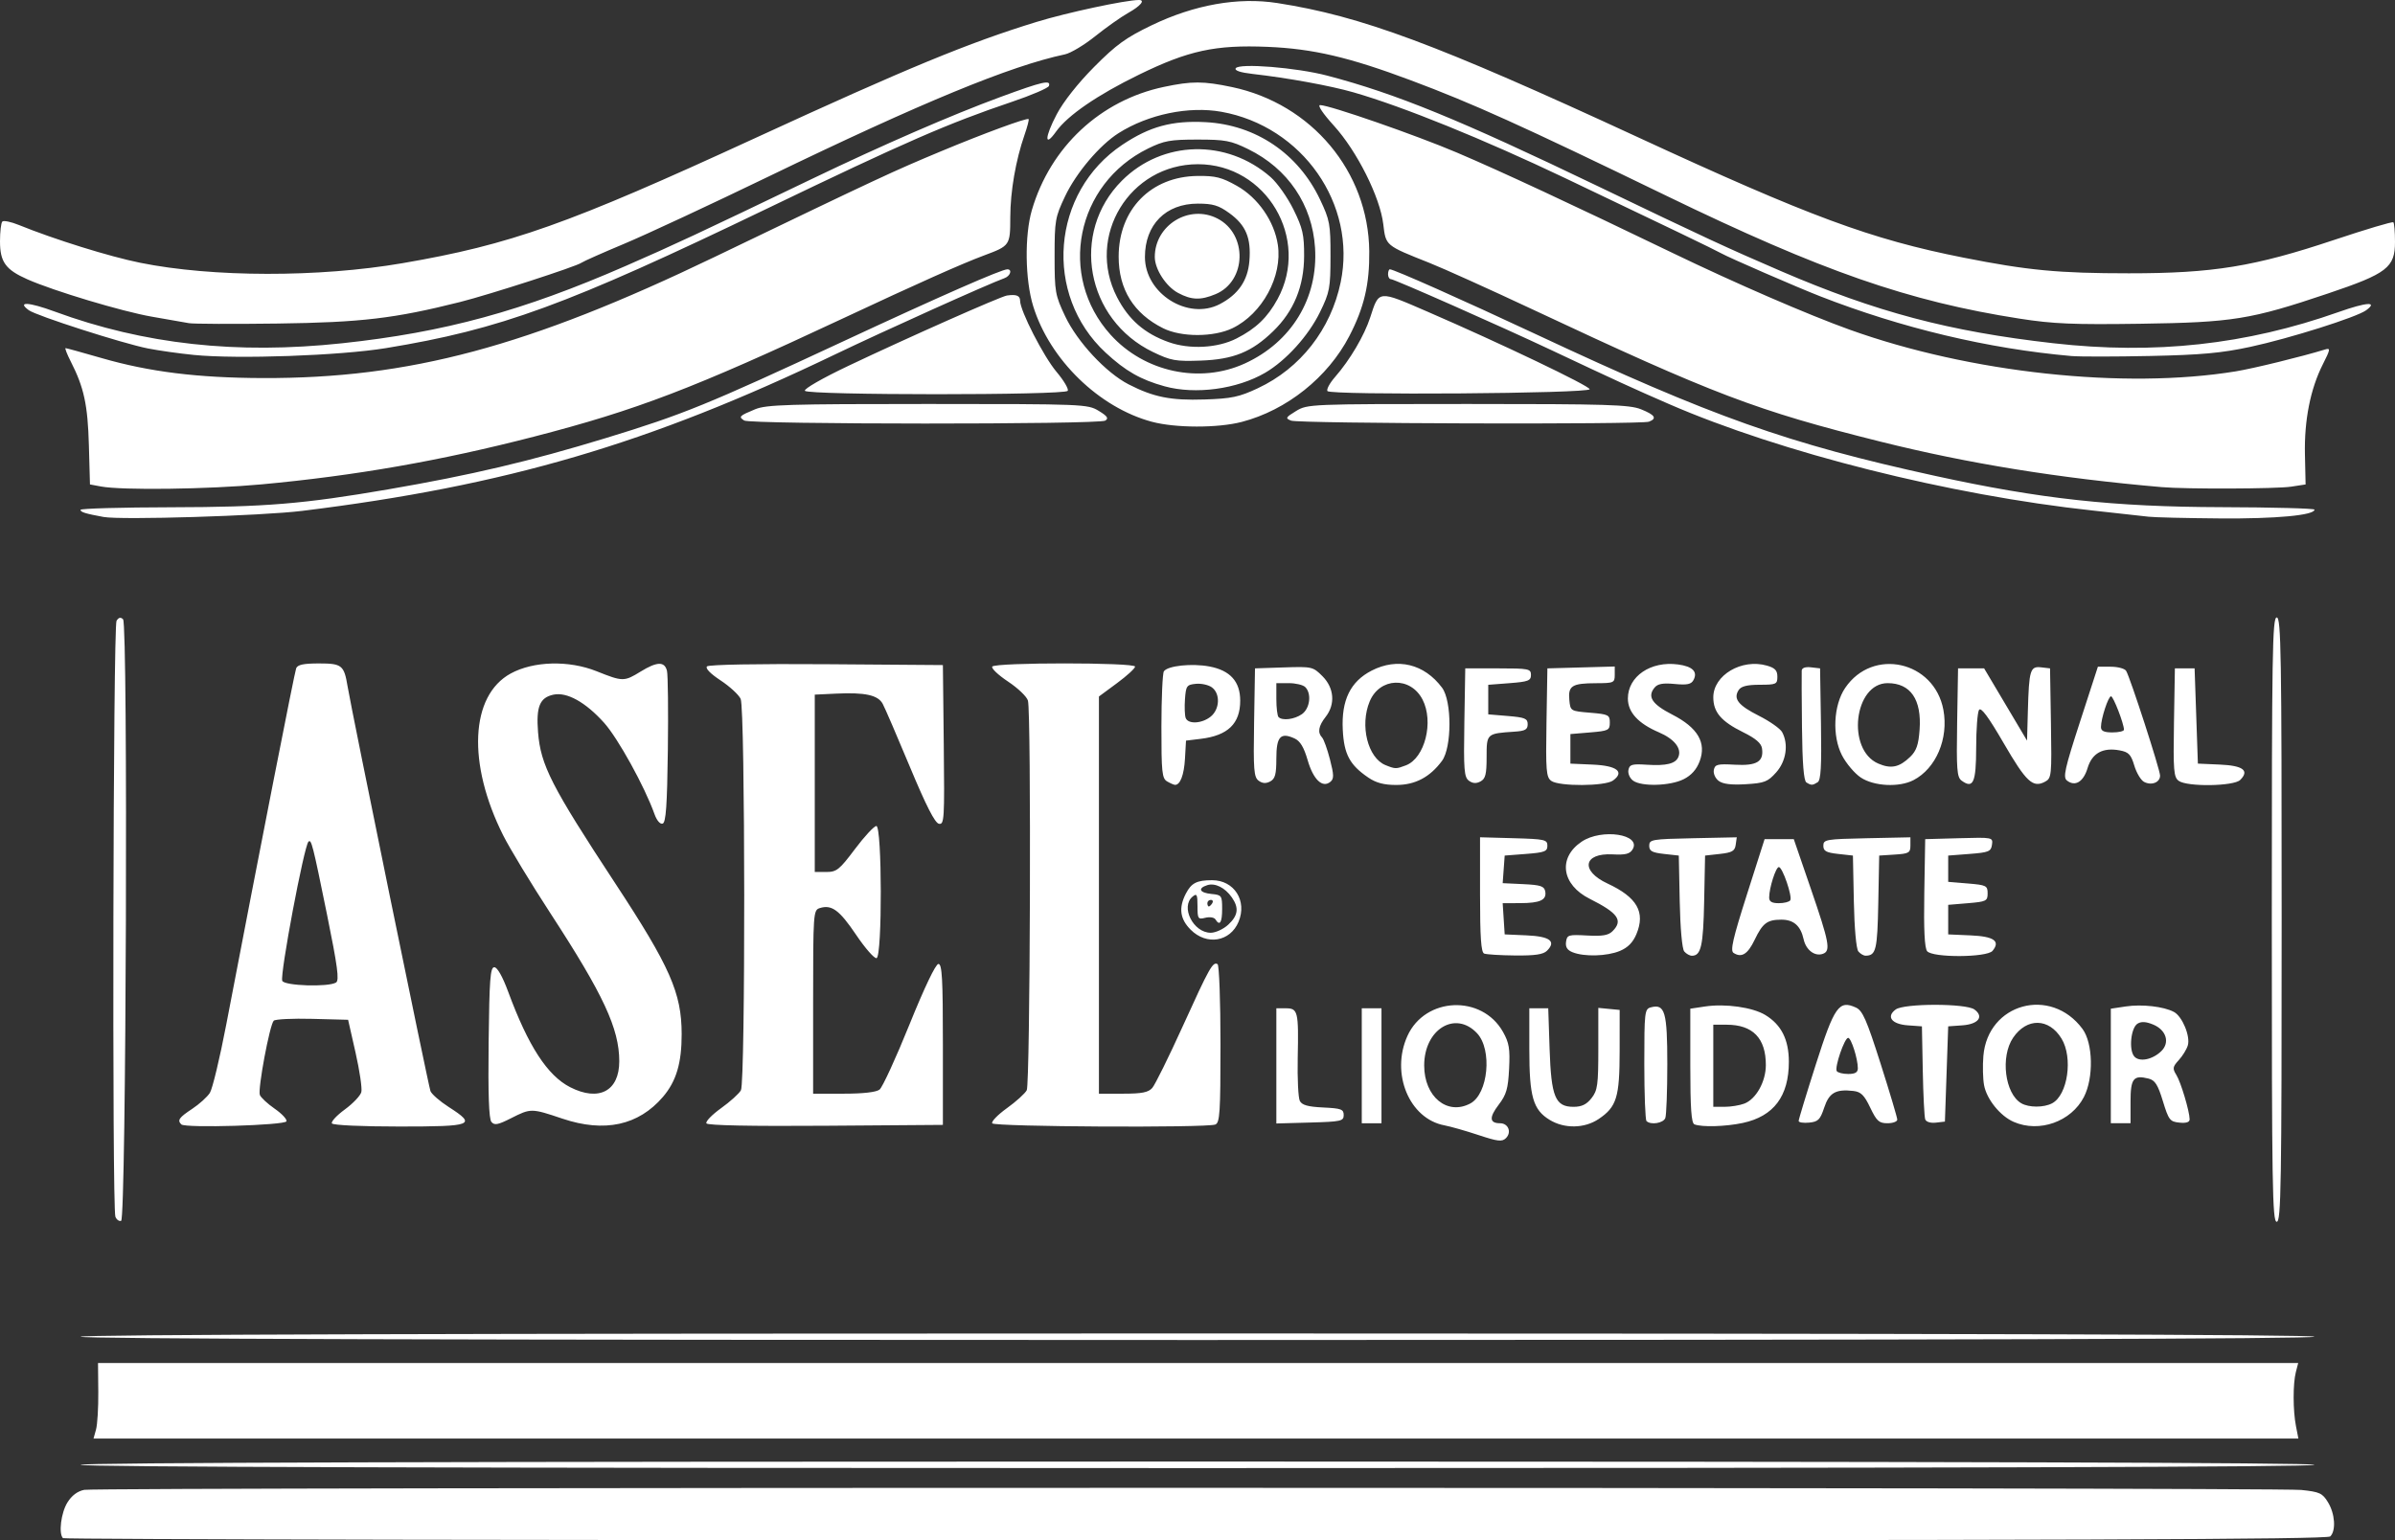 <?xml version="1.0" encoding="UTF-8" standalone="no"?>
<!-- Created with Inkscape (http://www.inkscape.org/) -->

<svg
   xmlns:dc="http://purl.org/dc/elements/1.1/"
   xmlns:cc="http://creativecommons.org/ns#"
   xmlns:rdf="http://www.w3.org/1999/02/22-rdf-syntax-ns#"
   xmlns:svg="http://www.w3.org/2000/svg"
   xmlns="http://www.w3.org/2000/svg"
   xmlns:sodipodi="http://sodipodi.sourceforge.net/DTD/sodipodi-0.dtd"
   xmlns:inkscape="http://www.inkscape.org/namespaces/inkscape"
   id="svg5802"
   version="1.1"
   inkscape:version="0.91 r13725"
   width="729"
   height="469"
   viewBox="0 0 729 469"
   sodipodi:docname="asel.svg">
  <rect x="0" y="0" width="729" height="469" fill="#333333" stroke="none"/>
  <defs
     id="defs5806" />
  <sodipodi:namedview
     pagecolor="#ffffff"
     bordercolor="#666666"
     borderopacity="1"
     objecttolerance="10"
     gridtolerance="10"
     guidetolerance="10"
     inkscape:pageopacity="0"
     inkscape:pageshadow="2"
     inkscape:window-width="1920"
     inkscape:window-height="1017"
     id="namedview5804"
     showgrid="false"
     fit-margin-top="0"
     fit-margin-left="0"
     fit-margin-right="0"
     fit-margin-bottom="0"
     inkscape:zoom="0.5"
     inkscape:cx="1157.5803"
     inkscape:cy="301.86947"
     inkscape:window-x="-8"
     inkscape:window-y="-8"
     inkscape:window-maximized="1"
     inkscape:current-layer="svg5802" />
  <path
     style="fill:white"
     d="m 19.167,468.333 c -1.376,-1.376 -0.594,-7.715 1.338,-10.841 1.318,-2.133 3.074,-3.458 5.125,-3.868 4.174,-0.835 666.84,-0.806 674.832,0.03 5.605,0.586 6.451,0.976 8.143,3.75 2.141,3.511 2.482,8.61 0.696,10.396 -0.929,0.929 -79.007,1.2 -345.333,1.2 -189.273,0 -344.433,-0.3 -344.8,-0.667 z M 24.5,446 c 0,-0.665 114,-1 340,-1 226,0 340,0.335 340,1 0,0.665 -114,1 -340,1 -226,0 -340,-0.335 -340,-1 z m 4.731,-10.75 c 0.423,-1.512 0.732,-6.688 0.687,-11.5 l -0.083,-8.75 334.852,0 334.852,0 -0.712,2.75 c -0.918,3.544 -0.902,11.711 0.033,16.5 l 0.732,3.75 -335.564,0 -335.564,0 0.769,-2.75 z M 24.5,407 c 0,-0.665 114,-1 340,-1 226,0 340,0.335 340,1 0,0.665 -114,1 -340,1 -226,0 -340,-0.335 -340,-1 z M 35.123,370.461 c -1.038,-2.704 -0.696,-179.798 0.35,-181.452 0.657,-1.039 1.261,-1.174 1.99,-0.445 1.535,1.535 0.951,182.631 -0.59,183.145 -0.62,0.207 -1.407,-0.355 -1.75,-1.248 z M 691.5,280 c 0,-81.111 0.178,-92 1.5,-92 1.322,0 1.5,10.889 1.5,92 0,81.111 -0.178,92 -1.5,92 -1.322,0 -1.5,-10.889 -1.5,-92 z m -241.5,65.586 c -3.85,-1.276 -8.5,-2.6 -10.334,-2.944 -10.717,-2.009 -16.436,-15.844 -11.26,-27.24 5.405,-11.903 22.669,-12.62 29.082,-1.209 1.864,3.316 2.164,5.132 1.856,11.225 -0.308,6.091 -0.82,7.863 -3.161,10.932 -2.959,3.879 -2.831,5.651 0.407,5.651 2.518,0 3.604,2.738 1.796,4.53 -1.177,1.167 -2.444,1.025 -8.387,-0.944 z m -2.445,-9.615 c 5.44,-2.911 6.724,-16.383 2.037,-21.372 -6.595,-7.02 -16.092,-1.234 -16.092,9.804 0,9.539 7.032,15.326 14.055,11.568 z m -392.364,6.387 c -1.273,-1.273 -0.714,-2.077 3.285,-4.723 2.187,-1.447 4.619,-3.644 5.406,-4.883 0.786,-1.239 3.025,-10.577 4.975,-20.752 10.362,-54.074 20.784,-107.203 21.287,-108.512 0.422,-1.101 2.223,-1.488 6.929,-1.488 6.999,0 7.657,0.527 8.731,7 1.243,7.495 24.599,121.597 25.218,123.203 0.361,0.937 2.867,3.121 5.568,4.854 8.573,5.501 7.456,5.943 -15.03,5.943 -11.487,0 -20.189,-0.402 -20.527,-0.948 -0.322,-0.521 1.447,-2.434 3.932,-4.25 2.485,-1.816 4.744,-4.202 5.022,-5.302 0.277,-1.1 -0.516,-6.5 -1.762,-12 l -2.267,-10 -10.893,-0.285 c -5.991,-0.157 -11.278,0.099 -11.748,0.57 -1.224,1.224 -4.895,20.846 -4.226,22.589 0.308,0.802 2.34,2.692 4.516,4.2 2.176,1.508 3.793,3.233 3.593,3.834 -0.406,1.222 -30.833,2.125 -32.008,0.95 z m 47.101,-43.208 c 1.026,-0.651 0.456,-4.922 -2.762,-20.735 -4.343,-21.333 -4.77,-23.008 -5.641,-22.136 -1.352,1.352 -8.714,40.429 -7.978,42.347 0.593,1.545 14.092,1.977 16.382,0.524 z m 47.285,42.443 c -0.767,-0.924 -1.031,-8.494 -0.846,-24.218 0.227,-19.291 0.498,-22.875 1.733,-22.875 0.908,0 2.51,2.835 4.221,7.469 6.103,16.533 11.942,25.524 18.873,29.06 8.744,4.461 14.949,1.174 14.938,-7.914 -0.012,-9.933 -4.806,-20.242 -20.919,-44.983 -5.957,-9.147 -12.451,-19.862 -14.43,-23.811 -10.972,-21.887 -10.014,-42.515 2.288,-49.247 6.948,-3.802 17.697,-4.086 26.184,-0.69 7.946,3.179 8.364,3.182 13.383,0.09 4.982,-3.069 7.3,-3.133 8.013,-0.224 0.303,1.238 0.424,12.113 0.269,24.167 -0.218,16.89 -0.581,22.017 -1.582,22.35 -0.769,0.256 -1.787,-0.933 -2.495,-2.917 -2.987,-8.365 -11.113,-23.087 -15.337,-27.785 -5.671,-6.308 -11.351,-9.447 -15.458,-8.545 -4.123,0.906 -5.246,3.661 -4.641,11.394 0.786,10.048 4.04,16.421 23.529,46.087 16.631,25.315 20.166,33.334 20.189,45.807 0.017,8.862 -1.637,14.422 -5.7,19.169 -7.433,8.684 -17.785,10.932 -30.56,6.637 -9.509,-3.197 -9.64,-3.198 -15.666,-0.144 -4.011,2.032 -5.068,2.231 -5.986,1.125 z m 65.448,0.448 c -0.335,-0.541 1.671,-2.622 4.458,-4.624 2.786,-2.002 5.505,-4.46 6.042,-5.462 1.388,-2.594 1.313,-116.126 -0.079,-119.157 -0.58,-1.263 -3.332,-3.797 -6.116,-5.631 -3.115,-2.052 -4.704,-3.691 -4.132,-4.263 0.547,-0.547 15.503,-0.821 36.366,-0.666 l 35.437,0.263 0.268,24.327 c 0.25,22.71 0.152,24.304 -1.482,23.99 -1.217,-0.234 -3.904,-5.509 -8.828,-17.327 -3.893,-9.344 -7.619,-17.983 -8.28,-19.197 -1.45,-2.662 -5.376,-3.521 -14.178,-3.102 l -6.5,0.309 0,27 0,27 3.496,0 c 3.161,0 3.999,-0.67 8.749,-7 2.89,-3.85 5.817,-7 6.504,-7 1.749,0 1.819,39.644 0.071,40.226 -0.649,0.216 -3.452,-2.976 -6.231,-7.093 -5.107,-7.568 -7.452,-9.288 -11.09,-8.133 -1.937,0.615 -2,1.513 -2,28.567 l 0,27.933 9.309,0 c 5.925,0 9.892,-0.454 10.914,-1.25 0.883,-0.688 4.967,-9.575 9.077,-19.75 4.568,-11.31 8.002,-18.5 8.836,-18.5 1.115,0 1.364,4.471 1.364,24.5 l 0,24.5 -35.683,0.263 c -22.623,0.166 -35.906,-0.098 -36.292,-0.722 z m 86.992,-0.013 c -0.33,-0.534 1.679,-2.61 4.465,-4.611 2.786,-2.002 5.505,-4.46 6.042,-5.462 1.048,-1.958 1.396,-114.786 0.366,-118.627 -0.32,-1.195 -3.031,-3.798 -6.024,-5.785 -2.993,-1.987 -5.173,-4.047 -4.845,-4.578 0.803,-1.3 43.478,-1.296 43.478,0.003 0,0.533 -2.475,2.797 -5.5,5.032 l -5.5,4.063 0,60.468 0,60.468 7.345,0 c 5.74,0 7.682,-0.382 8.889,-1.75 0.849,-0.963 5.017,-9.4 9.262,-18.75 8.141,-17.933 9.194,-19.81 10.617,-18.93 0.488,0.301 0.887,11.273 0.887,24.382 0,20.811 -0.201,23.911 -1.582,24.441 -2.717,1.042 -67.245,0.696 -67.901,-0.365 z m 169.672,-1.054 c -5.05,-3.079 -6.19,-7.028 -6.19,-21.442 l 0,-12.532 2.879,0 2.879,0 0.411,12.356 c 0.487,14.638 1.728,17.644 7.281,17.644 2.487,0 3.963,-0.71 5.477,-2.635 1.844,-2.345 2.073,-4.004 2.073,-15.063 l 0,-12.428 3.25,0.313 3.25,0.313 -0.008,12.5 c -0.009,14.118 -0.904,17.02 -6.39,20.713 -4.3,2.895 -10.418,3.002 -14.912,0.262 z m 44.06,1.363 c -0.933,-0.376 -1.25,-4.911 -1.25,-17.86 l 0,-17.355 4.506,-0.676 c 6.161,-0.924 14.47,0.252 18.319,2.593 4.891,2.974 7.167,7.494 7.171,14.242 0.007,10.486 -4.601,16.609 -14.016,18.629 -5.201,1.115 -12.499,1.327 -14.73,0.427 z m 15.184,-6.313 c 3.582,-1.362 6.557,-6.68 6.562,-11.728 0.007,-8.205 -3.968,-12.297 -11.947,-12.297 l -4.05,0 0,12.5 0,12.5 3.435,0 c 1.889,0 4.589,-0.439 6,-0.975 z m 82.016,5.568 c -4.112,-1.791 -8.226,-6.879 -9.031,-11.169 -0.363,-1.934 -0.459,-5.939 -0.213,-8.898 1.331,-16.046 20.508,-21.286 30.171,-8.244 3.216,4.341 3.438,14.877 0.436,20.718 -3.866,7.521 -13.592,10.978 -21.363,7.593 z m 11.7,-5.674 c 4.747,-2.541 6.386,-13.887 2.845,-19.694 -3.838,-6.294 -10.573,-6.409 -14.746,-0.25 -3.907,5.766 -2.495,17.036 2.5,19.945 2.312,1.346 6.884,1.346 9.4,-3.8e-4 z M 388.5,324.535 l 0,-17.535 2.883,0 c 3.693,0 3.917,0.935 3.623,15.115 -0.13,6.262 0.158,12.151 0.639,13.088 0.653,1.272 2.454,1.778 7.115,2 5.474,0.261 6.24,0.543 6.24,2.297 0,1.851 -0.762,2.021 -10.25,2.285 l -10.25,0.285 0,-17.535 z M 414.5,324.5 l 0,-17.5 3,0 3,0 0,17.5 0,17.5 -3,0 -3,0 0,-17.5 z m 86.667,16.833 c -0.367,-0.367 -0.667,-8.189 -0.667,-17.383 0,-15.924 0.096,-16.742 2.018,-17.244 4.259,-1.114 4.982,1.397 4.982,17.284 0,8.166 -0.273,15.559 -0.607,16.429 -0.604,1.573 -4.453,2.188 -5.726,0.915 z m 46.315,-0.02 c -0.01,-0.447 2.338,-8.18 5.217,-17.184 5.68,-17.762 7.049,-19.705 12.22,-17.349 2.025,0.923 3.246,3.7 7.5,17.061 2.795,8.777 5.081,16.453 5.081,17.058 0,0.605 -1.341,1.1 -2.981,1.1 -2.571,0 -3.293,-0.653 -5.25,-4.75 -1.827,-3.823 -2.829,-4.814 -5.14,-5.078 -5.356,-0.612 -7.366,0.538 -8.872,5.076 -1.222,3.682 -1.836,4.294 -4.584,4.565 -1.745,0.172 -3.181,-0.053 -3.191,-0.5 z m 18.013,-16.063 c -0.009,-2.909 -2.03,-9.25 -2.947,-9.25 -1.108,0 -4.182,8.972 -3.47,10.125 0.297,0.481 1.864,0.875 3.482,0.875 2.136,0 2.939,-0.479 2.935,-1.75 z m 20.511,15.567 c -0.266,-0.724 -0.601,-7.392 -0.744,-14.817 l -0.261,-13.5 -4.304,-0.31 c -4.912,-0.354 -6.654,-2.65 -3.667,-4.834 2.573,-1.881 21.37,-1.881 23.943,0 2.987,2.184 1.245,4.481 -3.667,4.834 L 593,312.5 l -0.5,14.5 -0.5,14.5 -2.756,0.317 c -1.615,0.186 -2.956,-0.228 -3.239,-1 z m 56.494,-16.256 0,-17.439 4.546,-0.682 c 4.948,-0.742 11.563,0.012 14.664,1.672 2.553,1.366 5.06,7.434 4.219,10.211 -0.362,1.197 -1.604,3.208 -2.758,4.469 -1.853,2.024 -1.939,2.548 -0.735,4.477 1.369,2.193 4.029,11.085 4.052,13.544 0.008,0.873 -1.036,1.208 -3.112,1 -2.888,-0.29 -3.268,-0.784 -5.033,-6.553 -1.538,-5.028 -2.387,-6.359 -4.374,-6.858 -4.596,-1.153 -5.469,-0.025 -5.469,7.066 l 0,6.531 -3,0 -3,0 0,-17.439 z m 15.381,-4.533 c 2.663,-2.613 1.488,-6.425 -2.487,-8.072 -2.196,-0.91 -3.618,-0.992 -4.763,-0.275 -2.023,1.266 -2.705,7.923 -1.02,9.953 1.517,1.828 5.572,1.041 8.27,-1.606 z M 451.75,290.338 c -0.933,-0.376 -1.25,-4.93 -1.25,-17.956 l 0,-17.452 10.25,0.285 c 9.488,0.264 10.25,0.434 10.25,2.285 0,1.744 -0.833,2.064 -6.5,2.5 l -6.5,0.5 -0.305,4.201 -0.305,4.201 6.295,0.299 c 5.233,0.249 6.356,0.616 6.653,2.179 0.503,2.639 -1.507,3.587 -7.643,3.605 l -5.305,0.015 0.305,4.75 0.305,4.75 6.66,0.294 c 7.108,0.313 9.097,1.807 6.226,4.677 -1.138,1.138 -3.621,1.509 -9.708,1.45 -4.498,-0.043 -8.741,-0.306 -9.429,-0.583 z m 26.93,-0.395 c -1.644,-0.659 -2.227,-1.588 -2,-3.187 0.299,-2.104 0.732,-2.233 6.409,-1.917 4.67,0.26 6.476,-0.048 7.75,-1.321 3.275,-3.275 1.691,-5.522 -6.944,-9.848 -8.594,-4.305 -9.754,-12.49 -2.465,-17.402 6.102,-4.112 18.319,-2.24 15.492,2.374 -0.838,1.367 -2.19,1.7 -6.074,1.494 -8.912,-0.473 -9.875,5.005 -1.56,8.87 9.028,4.197 11.608,8.717 8.805,15.426 -1.052,2.518 -2.6,4.091 -5.025,5.104 -3.905,1.631 -10.845,1.828 -14.388,0.407 z m 33.972,-0.26 c -0.642,-0.774 -1.208,-7.062 -1.372,-15.25 L 511,260.5 l -4.5,-0.5 c -3.667,-0.407 -4.5,-0.87 -4.5,-2.5 0,-1.886 0.76,-2.016 13.323,-2.28 l 13.323,-0.28 -0.323,2.28 c -0.269,1.895 -1.083,2.364 -4.823,2.78 l -4.5,0.5 -0.279,13.933 c -0.272,13.572 -0.945,16.567 -3.721,16.567 -0.69,0 -1.747,-0.593 -2.348,-1.317 z m 15.019,0.458 c -1.059,-0.682 -0.233,-4.296 4.056,-17.749 l 5.386,-16.892 4.444,0 4.444,0 5.154,15 c 5.638,16.408 6.127,18.986 3.773,19.889 -2.463,0.945 -5.202,-1.084 -5.928,-4.391 -0.906,-4.124 -3.045,-6.001 -6.821,-5.983 -4.292,0.021 -5.65,1.052 -8.096,6.147 -2.103,4.381 -3.98,5.545 -6.412,3.978 z m 17.252,-16.016 c 0.713,-1.153 -2.362,-10.125 -3.47,-10.125 -0.918,0 -2.938,6.341 -2.947,9.25 -0.004,1.271 0.799,1.75 2.935,1.75 1.618,0 3.184,-0.394 3.482,-0.875 z m 20.729,15.558 c -0.642,-0.774 -1.208,-7.062 -1.372,-15.25 L 564,260.5 l -4.5,-0.5 c -3.667,-0.407 -4.5,-0.87 -4.5,-2.5 0,-1.885 0.76,-2.016 13.25,-2.279 l 13.25,-0.279 0,2.474 c 0,2.242 -0.445,2.503 -4.75,2.779 l -4.75,0.305 -0.279,14.459 c -0.275,14.271 -0.686,15.983 -3.849,16.026 -0.62,0.008 -1.619,-0.577 -2.221,-1.302 z m 20.945,-0.066 c -0.787,-0.948 -1.061,-6.529 -0.872,-17.75 L 586,255.5 l 10.324,-0.286 c 10.252,-0.284 10.322,-0.27 10,2 -0.291,2.051 -0.991,2.337 -6.824,2.786 l -6.5,0.5 0,4 0,4 6,0.5 c 5.6,0.467 6,0.667 6,3 0,2.333 -0.4,2.533 -6,3 l -6,0.5 0,4.5 0,4.5 6.799,0.297 c 7.148,0.312 9.165,1.734 6.69,4.716 -1.697,2.044 -18.21,2.131 -19.892,0.104 z M 362.423,283.077 c -3.267,-3.267 -3.715,-6.645 -1.46,-11.005 1.668,-3.226 3.326,-4.072 7.984,-4.072 6.738,0 10.721,6.27 8.047,12.669 -2.544,6.089 -9.706,7.272 -14.571,2.408 z m 11.431,-1.529 c 3.017,-2.796 3.325,-5.134 1.095,-8.318 -2.086,-2.978 -5.101,-4.476 -7.486,-3.718 -3,0.952 -2.339,2.325 1.288,2.675 3.108,0.3 3.25,0.5 3.25,4.562 0,4.175 -0.731,5.305 -2.05,3.17 -0.367,-0.595 -1.744,-0.811 -3.059,-0.481 -2.233,0.56 -2.391,0.326 -2.391,-3.541 0,-3.568 -0.208,-3.969 -1.5,-2.897 -3.748,3.111 0.217,11 5.528,11 1.474,0 3.87,-1.104 5.326,-2.452 z m -4.854,-6.548 c 0.34,-0.55 0.141,-1 -0.441,-1 -0.582,0 -1.059,0.45 -1.059,1 0,0.55 0.198,1 0.441,1 0.243,0 0.719,-0.45 1.059,-1 z m -13.75,-37.08 c -1.55,-0.903 -1.748,-2.812 -1.735,-16.72 0.008,-8.635 0.346,-16.194 0.75,-16.798 1.137,-1.7 8.469,-2.485 13.841,-1.481 6.328,1.182 9.394,4.581 9.394,10.412 0,6.998 -3.739,10.619 -12,11.621 l -4.5,0.546 -0.31,5.47 c -0.283,5.002 -1.461,8.078 -3.063,8 -0.345,-0.017 -1.415,-0.489 -2.378,-1.05 z m 13.264,-19.73 c 2.78,-2.251 2.973,-6.994 0.361,-8.906 -1.031,-0.755 -3.225,-1.24 -4.875,-1.078 -2.774,0.272 -3.024,0.623 -3.313,4.658 -0.172,2.4 -0.074,4.988 0.219,5.75 0.75,1.956 4.959,1.721 7.609,-0.425 z m 14.598,19.516 c -1.456,-1.065 -1.63,-3.278 -1.388,-17.711 l 0.276,-16.494 8.787,-0.289 c 8.574,-0.282 8.859,-0.218 11.75,2.673 3.579,3.579 3.967,8.57 0.963,12.389 -2.172,2.761 -2.521,4.789 -1.08,6.277 0.506,0.522 1.584,3.521 2.396,6.664 1.227,4.748 1.251,5.901 0.144,6.819 -2.417,2.006 -5.202,-0.635 -6.927,-6.57 -1.156,-3.978 -2.288,-5.851 -4.008,-6.635 -4.258,-1.94 -5.524,-0.541 -5.524,6.104 0,4.824 -0.364,6.191 -1.862,6.993 -1.297,0.694 -2.366,0.627 -3.526,-0.22 z m 13.165,-20.262 c 2.449,-1.715 3.012,-6.254 1.023,-8.243 -0.66,-0.66 -2.91,-1.2 -5,-1.2 l -3.8,0 0,4.833 c 0,2.658 0.3,5.133 0.667,5.5 1.172,1.172 4.818,0.716 7.111,-0.89 z m 20.212,19.307 c -5.662,-3.853 -7.391,-7.086 -7.772,-14.532 -0.461,-9.006 2.315,-14.706 8.782,-18.033 7.845,-4.037 16.023,-2.053 21.438,5.2 3.021,4.046 3.002,18.2 -0.03,22.292 -3.678,4.964 -8.158,7.323 -13.908,7.323 -3.751,0 -6.128,-0.628 -8.51,-2.25 z m 11.445,-3.725 c 5.772,-2.195 8.563,-13.262 5.055,-20.045 -3.664,-7.085 -13.015,-6.755 -16.074,0.568 -3.064,7.334 -0.596,17.237 4.841,19.423 2.959,1.19 3.185,1.192 6.178,0.054 z m 19.178,4.681 c -1.456,-1.065 -1.63,-3.278 -1.388,-17.711 l 0.276,-16.494 10,0 c 9.333,0 10,0.133 10,2 0,1.744 -0.833,2.064 -6.5,2.5 l -6.5,0.5 0,4.5 0,4.5 6,0.5 c 5.167,0.431 6,0.778 6,2.5 0,1.622 -0.756,2.05 -4,2.267 -8.508,0.567 -8.5,0.56 -8.5,7.717 0,5.263 -0.342,6.629 -1.862,7.442 -1.297,0.694 -2.366,0.627 -3.526,-0.22 z m 25.053,0.039 c -1.523,-1.114 -1.686,-3.118 -1.441,-17.75 l 0.276,-16.494 10.25,-0.285 10.25,-0.285 0,2.535 c 0,2.418 -0.266,2.536 -5.75,2.55 -7.252,0.019 -8.484,0.796 -8.074,5.09 0.323,3.382 0.347,3.397 6.324,3.895 5.6,0.467 6,0.667 6,3 0,2.333 -0.4,2.533 -6,3 l -6,0.5 0,4.5 0,4.5 6.799,0.297 c 7.387,0.322 9.785,2.206 6.172,4.848 -2.41,1.762 -16.431,1.837 -18.806,0.1 z m 24.917,-0.061 c -0.995,-0.728 -1.628,-2.181 -1.416,-3.25 0.331,-1.668 1.094,-1.888 5.548,-1.597 6.049,0.394 8.873,-0.319 9.689,-2.447 0.987,-2.571 -1.313,-5.422 -5.992,-7.427 -6.28,-2.692 -9.412,-6.114 -9.412,-10.282 0,-6.757 6.958,-11.486 15.261,-10.372 4.454,0.597 6.063,2.218 4.711,4.745 -0.699,1.307 -1.919,1.562 -5.719,1.197 -3.581,-0.344 -5.165,-0.061 -6.124,1.095 -2.296,2.766 -0.793,5.064 5.378,8.225 7.786,3.988 10.465,8.568 8.331,14.242 -0.933,2.481 -2.525,4.26 -4.862,5.436 -4.105,2.065 -12.826,2.312 -15.393,0.435 z m 26.059,0.078 c -1.033,-0.775 -1.69,-2.253 -1.48,-3.328 0.334,-1.703 1.099,-1.894 6.414,-1.597 6.661,0.372 8.838,-0.94 8.251,-4.971 -0.23,-1.58 -1.937,-3.039 -5.765,-4.929 -6.667,-3.291 -9.061,-6.099 -9.061,-10.625 0,-6.743 8.641,-11.852 16.32,-9.649 2.461,0.706 3.18,1.466 3.18,3.365 0,2.299 -0.338,2.454 -5.38,2.463 -3.852,0.007 -5.672,0.468 -6.409,1.623 -1.696,2.661 -0.124,4.649 6.206,7.844 3.304,1.668 6.475,3.905 7.046,4.972 1.988,3.714 1.223,8.832 -1.83,12.249 -2.557,2.862 -3.56,3.252 -9.25,3.594 -4.413,0.265 -6.955,-0.046 -8.241,-1.01 z m 26.691,0.465 c -0.798,-0.508 -1.221,-5.802 -1.338,-16.735 -0.094,-8.796 -0.131,-16.584 -0.083,-17.308 0.055,-0.832 1.1,-1.2 2.838,-1 l 2.75,0.316 0.275,16.926 c 0.209,12.871 -0.03,17.119 -1,17.735 -1.57,0.997 -1.968,1.004 -3.442,0.066 z m 16.565,-1.485 c -1.869,-1.242 -4.443,-4.279 -5.721,-6.75 -3.053,-5.903 -2.616,-15.246 0.96,-20.529 8.393,-12.402 27.136,-8.215 29.901,6.679 1.624,8.749 -2.249,17.847 -9.108,21.394 -4.363,2.256 -12.013,1.877 -16.033,-0.794 z m 15.035,-6.3 c 1.892,-1.83 2.528,-3.661 2.859,-8.237 0.667,-9.223 -2.744,-14.204 -9.726,-14.204 -10.234,0 -12.597,20.276 -2.853,24.485 3.895,1.683 6.415,1.153 9.72,-2.044 z m 15.638,7.234 c -1.404,-1.027 -1.586,-3.41 -1.347,-17.681 L 596,203.5 l 3.967,0 3.967,0 6.533,11 6.533,11 0.25,-9 c 0.347,-12.52 0.704,-13.697 4.035,-13.313 l 2.715,0.313 0.274,16.702 c 0.262,15.989 0.186,16.749 -1.788,17.805 -3.7,1.98 -5.723,0.103 -12.545,-11.645 -4.729,-8.144 -6.958,-11.154 -7.559,-10.206 -0.468,0.739 -0.859,5.908 -0.867,11.487 -0.016,10.654 -0.892,12.63 -4.444,10.033 z m 32.069,-0.032 c -1.243,-0.979 -0.669,-3.559 3.985,-17.894 l 5.438,-16.75 3.909,0 c 2.15,0 4.257,0.562 4.683,1.25 1.222,1.976 10.327,30.068 10.336,31.893 0.011,2.097 -2.62,3.126 -4.888,1.912 -0.963,-0.516 -2.293,-2.746 -2.956,-4.956 -1.012,-3.378 -1.719,-4.116 -4.436,-4.625 -5.152,-0.966 -8.425,0.839 -9.792,5.4 -1.26,4.204 -3.796,5.727 -6.279,3.771 z M 646.5,222.178 c 0,-1.808 -3.237,-10.178 -3.936,-10.178 -0.833,0 -3.064,6.819 -3.064,9.366 0,1.201 0.928,1.634 3.5,1.634 1.925,0 3.5,-0.37 3.5,-0.822 z m 16.665,15.566 c -1.523,-1.114 -1.686,-3.118 -1.441,-17.75 L 662,203.5 l 3,0 3,0 0.5,14.5 0.5,14.5 6.66,0.294 c 7.108,0.313 9.097,1.807 6.226,4.677 -1.944,1.944 -16.152,2.152 -18.721,0.273 z M 31.5,157.4 c -5.543,-1.019 -7,-1.471 -6.999,-2.169 3.3e-4,-0.402 12.488,-0.754 27.75,-0.781 28.463,-0.051 40.167,-1.019 65.881,-5.447 25.421,-4.377 43.1,-8.546 66.368,-15.649 23.421,-7.15 30.837,-10.172 72,-29.342 29.701,-13.832 48.324,-22.011 50.116,-22.011 1.587,0 0.928,2.047 -0.866,2.69 -4.878,1.749 -36.796,16.124 -51.653,23.263 C 197.557,135.12 153.993,147.912 92,155.549 c -12.342,1.52 -55.171,2.831 -60.5,1.851 z m 622.5,-0.074 c -1.65,-0.206 -9.3,-1.053 -17,-1.882 -43.549,-4.691 -94.886,-17.596 -129,-32.428 -10.791,-4.692 -15.92,-7.044 -36,-16.511 -15.263,-7.196 -47.609,-21.505 -48.611,-21.505 -0.489,0 -0.889,-0.675 -0.889,-1.5 0,-0.825 0.254,-1.5 0.564,-1.5 1.197,0 21.948,9.227 44.436,19.758 53.886,25.234 76.638,33.31 121.5,43.13 32.086,7.023 54.192,9.438 87.249,9.532 15.537,0.044 28.249,0.38 28.25,0.747 0.003,1.722 -11.774,2.819 -28.798,2.683 C 665.415,157.768 655.65,157.532 654,157.326 Z m -623.307,-9.208 -3.307,-0.618 -0.334,-12 c -0.34,-12.218 -1.491,-17.54 -5.485,-25.369 -1.159,-2.272 -1.883,-4.131 -1.608,-4.131 0.275,0 5.187,1.354 10.915,3.01 14.608,4.221 29.238,6.04 49.096,6.103 44.642,0.143 80.757,-9.538 137.53,-36.866 50.576,-24.345 54.209,-26.041 69,-32.213 13.017,-5.432 26.12,-10.247 26.594,-9.773 0.175,0.175 -0.38,2.325 -1.232,4.778 -2.69,7.746 -4.327,17.201 -4.345,25.089 -0.02,8.614 -0.075,8.696 -8.017,11.658 -6.81,2.54 -20.235,8.535 -42.968,19.185 C 211.161,118.228 193.818,124.865 162.5,132.957 c -28.453,7.351 -54.284,11.875 -82.937,14.524 -16.218,1.499 -42.433,1.841 -48.87,0.638 z M 658,148.317 c -31.295,-2.714 -58.867,-7.172 -85.5,-13.822 -37.869,-9.456 -50.749,-14.351 -106.061,-40.308 -12.959,-6.081 -27.079,-12.454 -31.378,-14.162 -13.41,-5.327 -13.229,-5.175 -14.008,-11.738 -0.981,-8.27 -7.989,-22.258 -15.049,-30.036 -3.37,-3.713 -5.062,-6.25 -4.169,-6.25 2.833,0 29.16,9.144 41.664,14.472 13.363,5.693 34.837,15.69 65.5,30.492 19.246,9.291 41.309,18.856 54.027,23.421 36.624,13.148 83.529,18.214 117.473,12.689 5.41,-0.881 20.186,-4.5 27.311,-6.691 1.593,-0.49 1.501,0.055 -0.762,4.521 -3.797,7.493 -5.692,17.038 -5.46,27.497 l 0.202,9.099 -4.395,0.676 C 692.954,148.859 665.385,148.957 658,148.317 Z M 350.605,128.417 c -16.115,-4.334 -31.094,-18.932 -36.119,-35.201 -2.477,-8.021 -2.658,-21.565 -0.39,-29.285 5.636,-19.189 20.824,-33.37 40.118,-37.459 8.546,-1.811 12.049,-1.805 20.787,0.038 24.267,5.118 41.535,25.778 41.78,49.989 0.102,10.07 -1.561,17.143 -6.075,25.842 -6.515,12.556 -19.054,22.56 -32.747,26.126 -7.287,1.898 -20.195,1.874 -27.354,-0.051 z m 32.266,-10.21 c 12.951,-6.06 22.217,-17.918 25.206,-32.254 4.954,-23.757 -11.644,-47.497 -36.296,-51.915 -9.934,-1.78 -22.217,0.766 -31.28,6.483 -5.748,3.626 -12.922,12.093 -16.315,19.256 -3.006,6.345 -3.185,7.371 -3.185,18.223 0,10.879 0.174,11.867 3.222,18.302 3.71,7.833 12.449,17.209 19.324,20.732 7.598,3.894 12.812,4.934 23.067,4.598 8.28,-0.271 10.533,-0.745 16.259,-3.425 z m -28.371,-0.581 c -7.276,-2.003 -11.909,-4.648 -17.964,-10.253 -19.037,-17.625 -16.528,-48.862 5.084,-63.294 8.347,-5.574 15.143,-7.421 25.334,-6.886 15.267,0.801 28.217,9.558 34.853,23.566 2.965,6.26 3.192,7.49 3.177,17.241 -0.015,9.746 -0.245,10.969 -3.197,17.031 -3.5,7.188 -10.312,14.727 -16.673,18.454 -8.543,5.005 -21.237,6.722 -30.614,4.141 z m 24.41,-6.957 c 14.215,-6.508 22.35,-19.917 21.368,-35.221 -0.844,-13.156 -8.254,-24.098 -20.333,-30.029 -5.303,-2.604 -6.973,-2.919 -15.446,-2.919 -8.326,0 -10.188,0.338 -15.068,2.734 -21.933,10.772 -27.557,38.786 -11.381,56.691 10.298,11.399 27.172,15.01 40.859,8.744 z m -27.933,-3.471 c -20.462,-9.849 -25.282,-36.394 -9.478,-52.199 12.337,-12.337 31.911,-12.797 45.275,-1.063 2.026,1.779 5.15,6.212 6.941,9.851 2.815,5.719 3.254,7.641 3.235,14.164 -0.027,9.236 -3.139,16.806 -9.41,22.892 -6.523,6.331 -12.098,8.594 -22.041,8.95 -7.669,0.274 -9.089,0.021 -14.522,-2.595 z m 25.401,-4.137 c 5.918,-3.019 9.45,-6.413 12.492,-12.001 9.996,-18.366 -3.396,-41.06 -24.23,-41.06 -20.787,0 -34.161,21.968 -24.641,40.472 3.524,6.85 8.372,11.077 15.705,13.694 6.412,2.288 14.913,1.834 20.674,-1.105 z m -22.341,-3.118 c -8.954,-4.466 -13.537,-11.845 -13.537,-21.791 0,-14.377 9.801,-24.414 24,-24.577 5.495,-0.063 7.351,0.404 12,3.018 6.417,3.609 11.375,10.755 12.454,17.95 1.441,9.607 -4.744,20.998 -13.773,25.369 -5.74,2.779 -15.608,2.793 -21.144,0.032 z m 17.262,-7.354 c 5.594,-2.922 8.499,-7.143 8.99,-13.062 0.586,-7.063 -1.047,-10.977 -6.109,-14.644 -3.263,-2.363 -4.994,-2.883 -9.598,-2.883 -9.745,0 -16.082,6.404 -16.082,16.253 0,11.146 13.118,19.394 22.8,14.336 z m -12.738,-3.417 c -3.668,-1.967 -7.062,-7.224 -7.062,-10.939 0,-9.711 10.493,-16.133 19.094,-11.685 9.215,4.765 8.853,19.069 -0.584,23.012 -4.57,1.909 -7.341,1.816 -11.449,-0.387 z M 226.529,128.039 c -1.801,-1.139 -1.536,-1.411 3.343,-3.434 3.374,-1.399 10.129,-1.605 52.5,-1.601 47.514,0.004 48.706,0.051 52.046,2.087 2.672,1.629 3.108,2.279 2,2.981 -1.908,1.207 -107.978,1.176 -109.889,-0.033 z m 166.471,0.035 c -1.827,-0.718 -1.698,-0.971 1.5,-2.926 3.45,-2.11 4.197,-2.14 52.23,-2.144 42.45,-0.003 49.248,0.204 52.75,1.605 4.288,1.716 4.99,2.805 2.438,3.784 -2.351,0.902 -106.587,0.596 -108.918,-0.319 z m -148.006,-9.084 c -0.354,-0.572 5.363,-3.856 13.191,-7.576 18.092,-8.598 46.413,-21.163 48.315,-21.436 2.877,-0.413 4,0.033 4,1.587 0,3.036 7.141,16.973 11.105,21.674 2.207,2.618 3.735,5.21 3.395,5.76 -0.852,1.379 -79.154,1.369 -80.007,-0.01 z m 159.05,0.082 c -0.323,-0.523 0.714,-2.441 2.307,-4.261 4.551,-5.204 8.937,-12.642 10.735,-18.205 2.685,-8.306 2.291,-8.268 17.425,-1.709 22.286,9.657 49.221,22.538 49.359,23.604 0.173,1.334 -79.005,1.9 -79.826,0.571 z M 59,108.07 c -4.4,-0.436 -10.7,-1.326 -14,-1.978 -7.672,-1.515 -33.918,-9.947 -36.235,-11.64 -3.704,-2.709 -0.084,-2.516 7.911,0.42 27.145,9.971 55.36,13.082 87.467,9.644 31.18,-3.339 54.846,-9.796 86.357,-23.562 14.938,-6.526 21.727,-9.699 56.5,-26.412 21.689,-10.424 42.7,-19.559 57.522,-25.01 12.863,-4.73 15.404,-5.31 14.756,-3.365 -0.214,0.642 -5.314,2.83 -11.333,4.861 -19.423,6.556 -32.427,12.229 -74.444,32.474 -61.012,29.398 -81.133,36.767 -116,42.486 -13.985,2.294 -45.161,3.403 -58.5,2.081 z m 571.5,0.334 C 605.195,106.172 578.897,99.915 554,90.2 546.957,87.452 526.178,78.421 523.9,77.118 522.168,76.127 507.127,68.879 476.5,54.278 451.559,42.388 427.072,32.458 412,28.121 c -7.037,-2.025 -20.053,-4.4 -30.763,-5.615 -3.705,-0.42 -5.528,-1.035 -5.103,-1.722 1.005,-1.627 18.51,-0.216 27.867,2.246 21,5.525 40.114,13.339 82.5,33.725 31.981,15.382 39.406,18.827 55.5,25.754 29.135,12.54 51.255,18.402 83,21.998 30.911,3.502 58.627,0.467 86.852,-9.508 8.551,-3.022 12.068,-3.243 8.35,-0.524 -2.892,2.114 -23.282,8.558 -35.203,11.125 -8.801,1.895 -14.899,2.452 -30.5,2.784 -10.725,0.229 -21.525,0.237 -24,0.019 z M 57.5,98.395 C 56.125,98.153 51.032,97.261 46.181,96.414 37.152,94.838 16.343,88.588 8.345,85.05 1.692,82.107 0,79.761 0,73.478 c 0,-2.921 0.319,-5.631 0.709,-6.02 0.39,-0.39 2.64,0.075 5,1.033 10.927,4.433 27.513,9.603 36.938,11.513 C 64.613,84.456 97.067,84.509 122.5,80.136 155.448,74.471 172.815,68.307 230,41.98 276.169,20.724 294.743,13.056 315.5,6.678 324.772,3.829 342.649,0 346.676,0 c 1.997,0 0.503,1.812 -3.221,3.905 -2.225,1.25 -6.765,4.456 -10.089,7.124 -3.324,2.668 -7.467,5.152 -9.205,5.52 C 307.518,20.076 280.691,31.136 234,53.721 216.4,62.234 196.6,71.46 190,74.222 c -6.6,2.763 -12.45,5.36 -13,5.771 -1.53,1.144 -27.977,9.701 -37,11.971 -19.918,5.01 -30.073,6.208 -55.5,6.546 -13.475,0.179 -25.625,0.127 -27,-0.115 z M 614.83,97.035 C 580.877,91.743 554.652,82.614 507,59.5 462.915,38.117 448.421,31.567 429.5,24.476 410.644,17.41 399.637,14.836 385.83,14.266 c -15.911,-0.657 -24.059,1.107 -39.154,8.476 -12.66,6.181 -21.718,12.402 -25.222,17.322 -3.615,5.078 -3.483,1.716 0.208,-5.286 2.021,-3.833 6.457,-9.448 11.391,-14.417 6.721,-6.769 9.67,-8.902 17.514,-12.674 13.015,-6.258 26.305,-8.611 38.201,-6.762 25.571,3.974 48.342,12.445 109.595,40.769 52.504,24.278 71.061,31.148 99.257,36.744 19.573,3.884 28.985,4.777 50.379,4.778 25.654,0.002 38.104,-2.025 62.5,-10.172 9.625,-3.214 17.725,-5.627 18,-5.361 0.275,0.266 0.5,2.958 0.5,5.982 0,7.795 -2.382,9.628 -20.403,15.7 -23.541,7.932 -28.941,8.803 -57.097,9.211 -20.38,0.295 -26.547,0.036 -36.67,-1.542 z"
     id="path6356"
     inkscape:connector-curvature="0" />
</svg>

